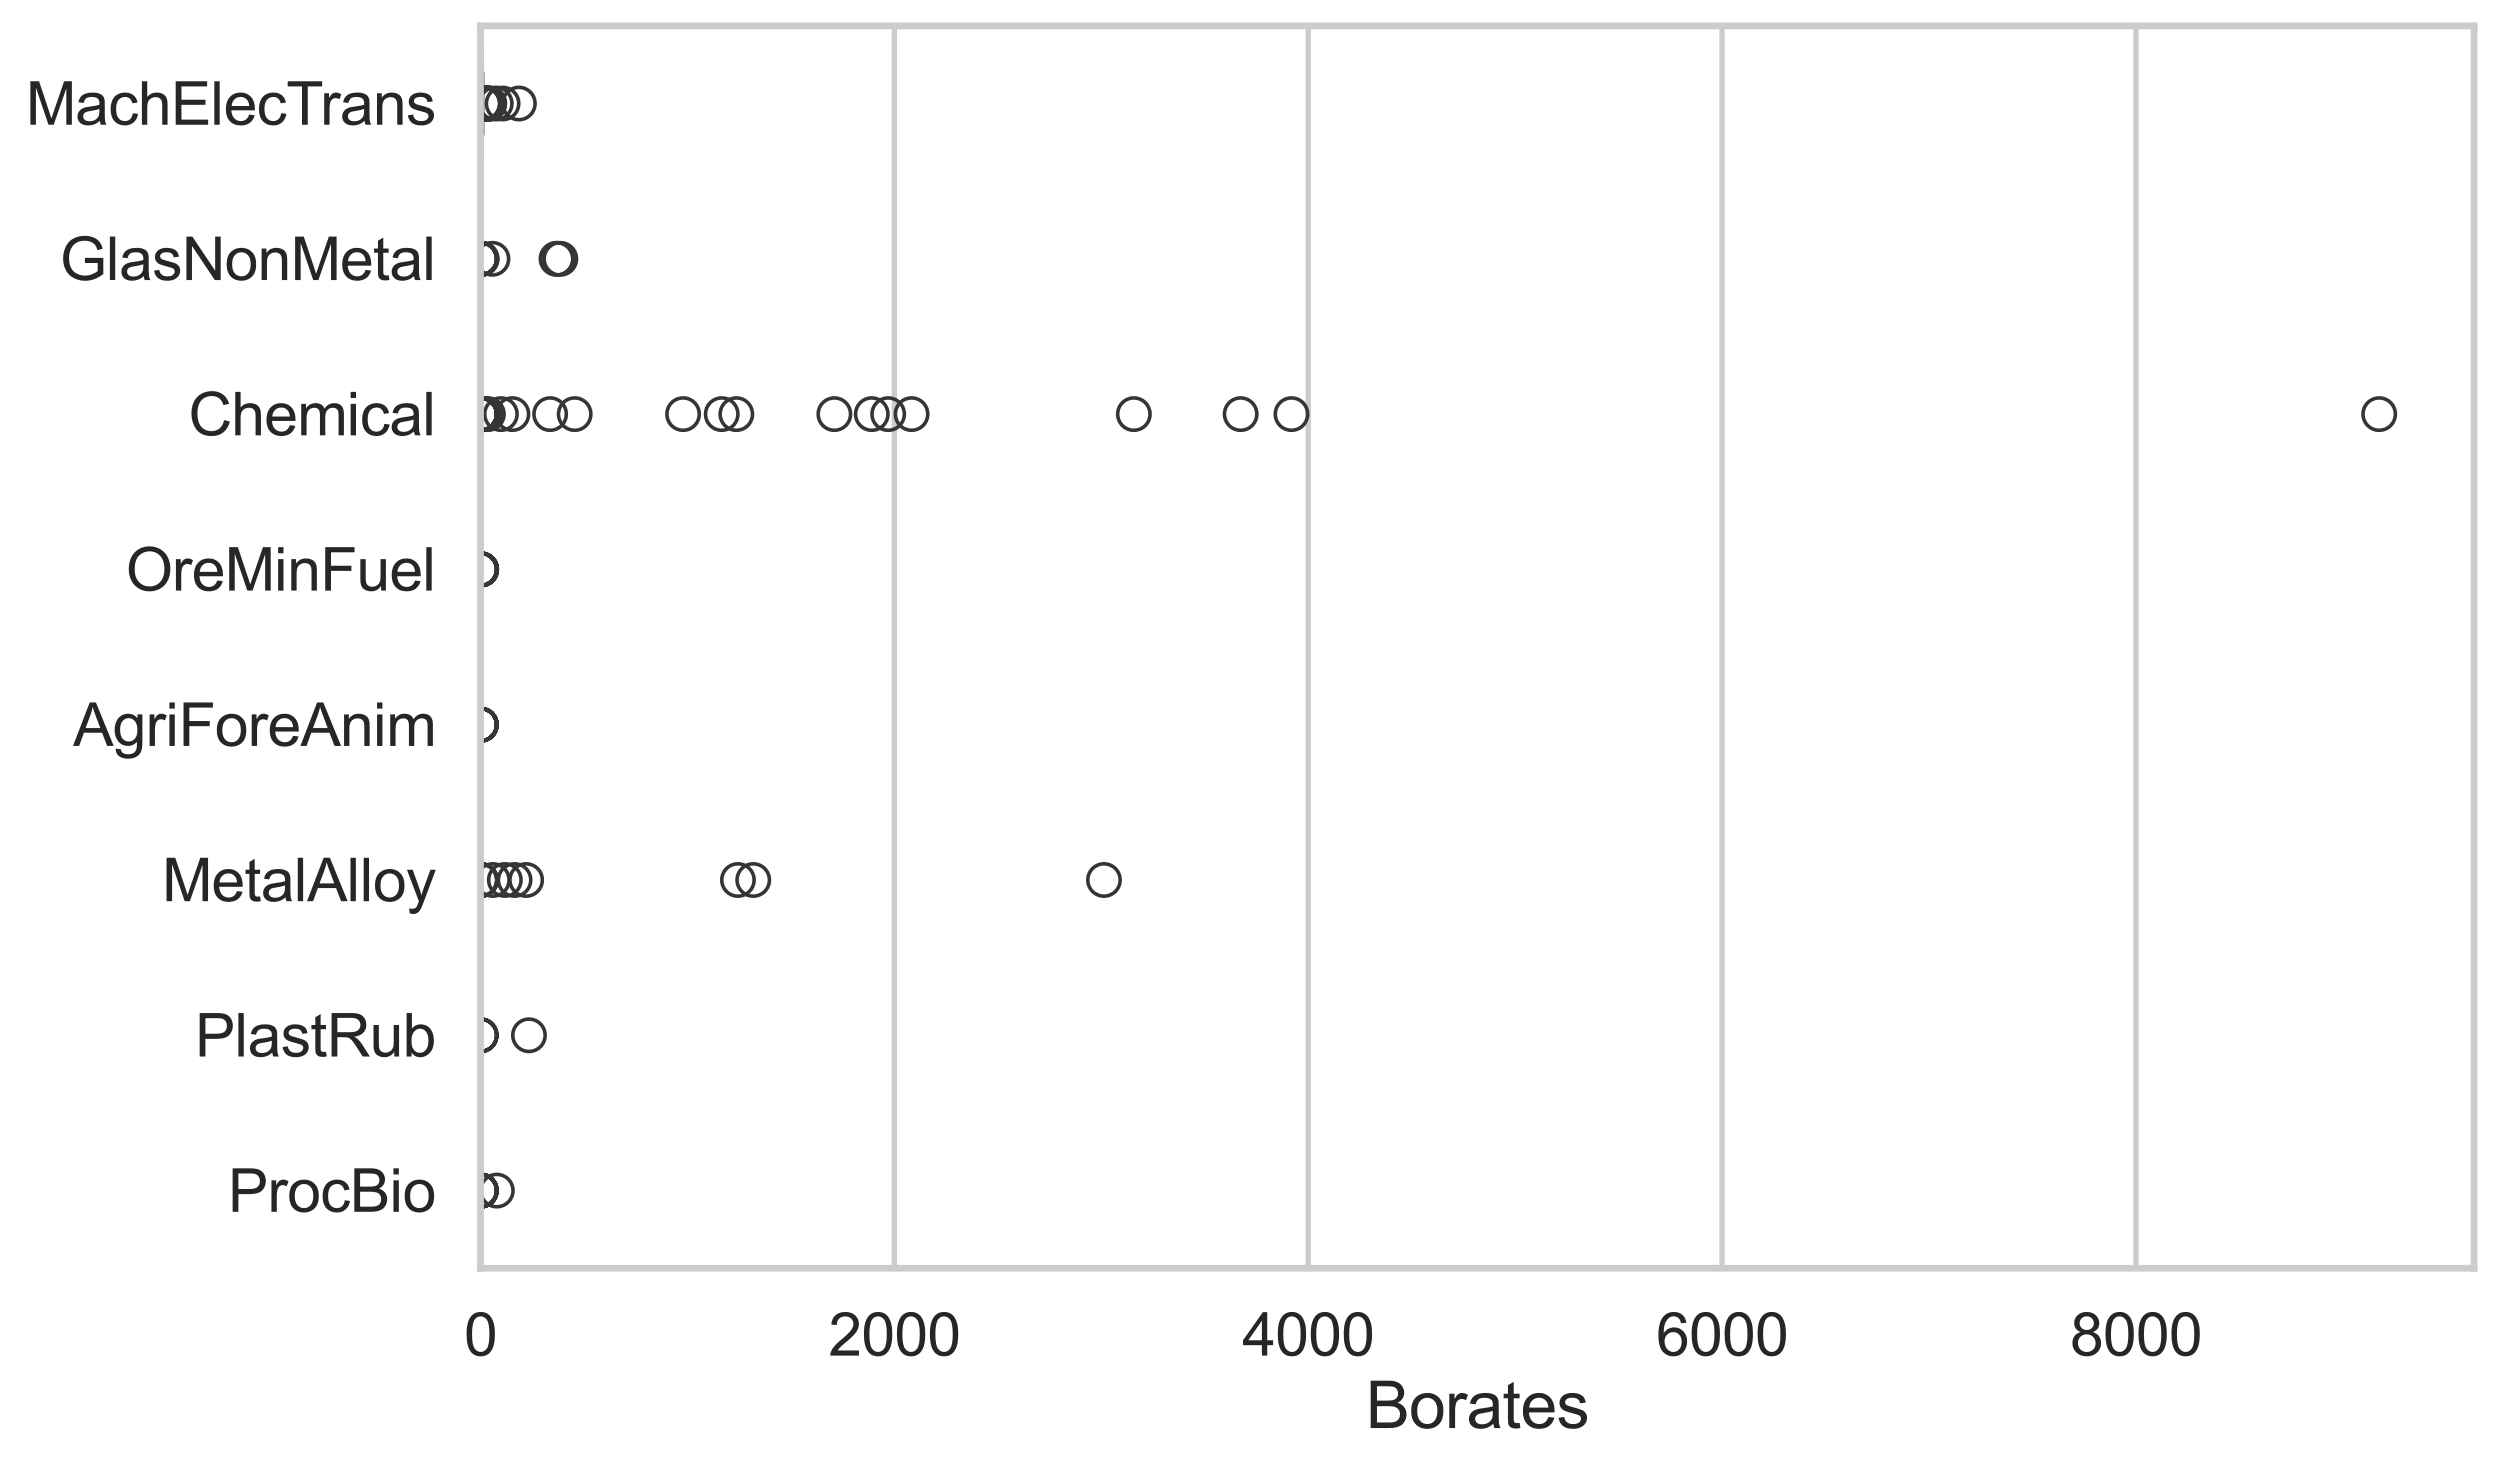 <?xml version="1.0" encoding="utf-8" standalone="no"?>
<!DOCTYPE svg PUBLIC "-//W3C//DTD SVG 1.1//EN"
  "http://www.w3.org/Graphics/SVG/1.1/DTD/svg11.dtd">
<svg xmlns:xlink="http://www.w3.org/1999/xlink" width="695.577pt" height="408.111pt" viewBox="0 0 695.577 408.111" xmlns="http://www.w3.org/2000/svg" version="1.1">
 <defs>
  <style type="text/css">*{stroke-linejoin: round; stroke-linecap: butt}</style>
 </defs>
 <g id="figure_1">
  <g id="patch_1">
   <path d="M 0 408.111 
L 695.577 408.111 
L 695.577 0 
L 0 0 
z
" style="fill: #ffffff"/>
  </g>
  <g id="axes_1">
   <g id="patch_2">
    <path d="M 133.697 352.86 
L 688.377 352.86 
L 688.377 7.2 
L 133.697 7.2 
z
" style="fill: #ffffff"/>
   </g>
   <g id="matplotlib.axis_1">
    <g id="xtick_1">
     <g id="line2d_1">
      <path d="M 133.697 352.86 
L 133.697 7.2 
" clip-path="url(#p5409e46bc9)" style="fill: none; stroke: #cccccc; stroke-width: 1.5; stroke-linecap: round"/>
     </g>
     <g id="text_1">
      <!-- 0 -->
      <g style="fill: #262626" transform="translate(129.109 377.17) scale(0.165 -0.165)">
       <defs>
        <path id="ArialMT-30" d="M 266 2259 
Q 266 3072 433 3567 
Q 600 4063 929 4331 
Q 1259 4600 1759 4600 
Q 2128 4600 2406 4451 
Q 2684 4303 2865 4023 
Q 3047 3744 3150 3342 
Q 3253 2941 3253 2259 
Q 3253 1453 3087 958 
Q 2922 463 2592 192 
Q 2263 -78 1759 -78 
Q 1097 -78 719 397 
Q 266 969 266 2259 
z
M 844 2259 
Q 844 1131 1108 757 
Q 1372 384 1759 384 
Q 2147 384 2411 759 
Q 2675 1134 2675 2259 
Q 2675 3391 2411 3762 
Q 2147 4134 1753 4134 
Q 1366 4134 1134 3806 
Q 844 3388 844 2259 
z
" transform="scale(0.016)"/>
       </defs>
       <use xlink:href="#ArialMT-30"/>
      </g>
     </g>
    </g>
    <g id="xtick_2">
     <g id="line2d_2">
      <path d="M 248.843 352.86 
L 248.843 7.2 
" clip-path="url(#p5409e46bc9)" style="fill: none; stroke: #cccccc; stroke-width: 1.5; stroke-linecap: round"/>
     </g>
     <g id="text_2">
      <!-- 2000 -->
      <g style="fill: #262626" transform="translate(230.492 377.17) scale(0.165 -0.165)">
       <defs>
        <path id="ArialMT-32" d="M 3222 541 
L 3222 0 
L 194 0 
Q 188 203 259 391 
Q 375 700 629 1000 
Q 884 1300 1366 1694 
Q 2113 2306 2375 2664 
Q 2638 3022 2638 3341 
Q 2638 3675 2398 3904 
Q 2159 4134 1775 4134 
Q 1369 4134 1125 3890 
Q 881 3647 878 3216 
L 300 3275 
Q 359 3922 746 4261 
Q 1134 4600 1788 4600 
Q 2447 4600 2831 4234 
Q 3216 3869 3216 3328 
Q 3216 3053 3103 2787 
Q 2991 2522 2730 2228 
Q 2469 1934 1863 1422 
Q 1356 997 1212 845 
Q 1069 694 975 541 
L 3222 541 
z
" transform="scale(0.016)"/>
       </defs>
       <use xlink:href="#ArialMT-32"/>
       <use xlink:href="#ArialMT-30" transform="translate(55.615 0)"/>
       <use xlink:href="#ArialMT-30" transform="translate(111.23 0)"/>
       <use xlink:href="#ArialMT-30" transform="translate(166.846 0)"/>
      </g>
     </g>
    </g>
    <g id="xtick_3">
     <g id="line2d_3">
      <path d="M 363.988 352.86 
L 363.988 7.2 
" clip-path="url(#p5409e46bc9)" style="fill: none; stroke: #cccccc; stroke-width: 1.5; stroke-linecap: round"/>
     </g>
     <g id="text_3">
      <!-- 4000 -->
      <g style="fill: #262626" transform="translate(345.637 377.17) scale(0.165 -0.165)">
       <defs>
        <path id="ArialMT-34" d="M 2069 0 
L 2069 1097 
L 81 1097 
L 81 1613 
L 2172 4581 
L 2631 4581 
L 2631 1613 
L 3250 1613 
L 3250 1097 
L 2631 1097 
L 2631 0 
L 2069 0 
z
M 2069 1613 
L 2069 3678 
L 634 1613 
L 2069 1613 
z
" transform="scale(0.016)"/>
       </defs>
       <use xlink:href="#ArialMT-34"/>
       <use xlink:href="#ArialMT-30" transform="translate(55.615 0)"/>
       <use xlink:href="#ArialMT-30" transform="translate(111.23 0)"/>
       <use xlink:href="#ArialMT-30" transform="translate(166.846 0)"/>
      </g>
     </g>
    </g>
    <g id="xtick_4">
     <g id="line2d_4">
      <path d="M 479.134 352.86 
L 479.134 7.2 
" clip-path="url(#p5409e46bc9)" style="fill: none; stroke: #cccccc; stroke-width: 1.5; stroke-linecap: round"/>
     </g>
     <g id="text_4">
      <!-- 6000 -->
      <g style="fill: #262626" transform="translate(460.783 377.17) scale(0.165 -0.165)">
       <defs>
        <path id="ArialMT-36" d="M 3184 3459 
L 2625 3416 
Q 2550 3747 2413 3897 
Q 2184 4138 1850 4138 
Q 1581 4138 1378 3988 
Q 1113 3794 959 3422 
Q 806 3050 800 2363 
Q 1003 2672 1297 2822 
Q 1591 2972 1913 2972 
Q 2475 2972 2870 2558 
Q 3266 2144 3266 1488 
Q 3266 1056 3080 686 
Q 2894 316 2569 119 
Q 2244 -78 1831 -78 
Q 1128 -78 684 439 
Q 241 956 241 2144 
Q 241 3472 731 4075 
Q 1159 4600 1884 4600 
Q 2425 4600 2770 4297 
Q 3116 3994 3184 3459 
z
M 888 1484 
Q 888 1194 1011 928 
Q 1134 663 1356 523 
Q 1578 384 1822 384 
Q 2178 384 2434 671 
Q 2691 959 2691 1453 
Q 2691 1928 2437 2201 
Q 2184 2475 1800 2475 
Q 1419 2475 1153 2201 
Q 888 1928 888 1484 
z
" transform="scale(0.016)"/>
       </defs>
       <use xlink:href="#ArialMT-36"/>
       <use xlink:href="#ArialMT-30" transform="translate(55.615 0)"/>
       <use xlink:href="#ArialMT-30" transform="translate(111.23 0)"/>
       <use xlink:href="#ArialMT-30" transform="translate(166.846 0)"/>
      </g>
     </g>
    </g>
    <g id="xtick_5">
     <g id="line2d_5">
      <path d="M 594.28 352.86 
L 594.28 7.2 
" clip-path="url(#p5409e46bc9)" style="fill: none; stroke: #cccccc; stroke-width: 1.5; stroke-linecap: round"/>
     </g>
     <g id="text_5">
      <!-- 8000 -->
      <g style="fill: #262626" transform="translate(575.929 377.17) scale(0.165 -0.165)">
       <defs>
        <path id="ArialMT-38" d="M 1131 2484 
Q 781 2613 612 2850 
Q 444 3088 444 3419 
Q 444 3919 803 4259 
Q 1163 4600 1759 4600 
Q 2359 4600 2725 4251 
Q 3091 3903 3091 3403 
Q 3091 3084 2923 2848 
Q 2756 2613 2416 2484 
Q 2838 2347 3058 2040 
Q 3278 1734 3278 1309 
Q 3278 722 2862 322 
Q 2447 -78 1769 -78 
Q 1091 -78 675 323 
Q 259 725 259 1325 
Q 259 1772 486 2073 
Q 713 2375 1131 2484 
z
M 1019 3438 
Q 1019 3113 1228 2906 
Q 1438 2700 1772 2700 
Q 2097 2700 2305 2904 
Q 2513 3109 2513 3406 
Q 2513 3716 2298 3927 
Q 2084 4138 1766 4138 
Q 1444 4138 1231 3931 
Q 1019 3725 1019 3438 
z
M 838 1322 
Q 838 1081 952 856 
Q 1066 631 1291 507 
Q 1516 384 1775 384 
Q 2178 384 2440 643 
Q 2703 903 2703 1303 
Q 2703 1709 2433 1975 
Q 2163 2241 1756 2241 
Q 1359 2241 1098 1978 
Q 838 1716 838 1322 
z
" transform="scale(0.016)"/>
       </defs>
       <use xlink:href="#ArialMT-38"/>
       <use xlink:href="#ArialMT-30" transform="translate(55.615 0)"/>
       <use xlink:href="#ArialMT-30" transform="translate(111.23 0)"/>
       <use xlink:href="#ArialMT-30" transform="translate(166.846 0)"/>
      </g>
     </g>
    </g>
    <g id="text_6">
     <!-- Borates -->
     <g style="fill: #262626" transform="translate(380.022 397.334) scale(0.18 -0.18)">
      <defs>
       <path id="ArialMT-42" d="M 469 0 
L 469 4581 
L 2188 4581 
Q 2713 4581 3030 4442 
Q 3347 4303 3526 4014 
Q 3706 3725 3706 3409 
Q 3706 3116 3547 2856 
Q 3388 2597 3066 2438 
Q 3481 2316 3704 2022 
Q 3928 1728 3928 1328 
Q 3928 1006 3792 729 
Q 3656 453 3456 303 
Q 3256 153 2954 76 
Q 2653 0 2216 0 
L 469 0 
z
M 1075 2656 
L 2066 2656 
Q 2469 2656 2644 2709 
Q 2875 2778 2992 2937 
Q 3109 3097 3109 3338 
Q 3109 3566 3000 3739 
Q 2891 3913 2687 3977 
Q 2484 4041 1991 4041 
L 1075 4041 
L 1075 2656 
z
M 1075 541 
L 2216 541 
Q 2509 541 2628 563 
Q 2838 600 2978 687 
Q 3119 775 3209 942 
Q 3300 1109 3300 1328 
Q 3300 1584 3169 1773 
Q 3038 1963 2805 2039 
Q 2572 2116 2134 2116 
L 1075 2116 
L 1075 541 
z
" transform="scale(0.016)"/>
       <path id="ArialMT-6f" d="M 213 1659 
Q 213 2581 725 3025 
Q 1153 3394 1769 3394 
Q 2453 3394 2887 2945 
Q 3322 2497 3322 1706 
Q 3322 1066 3130 698 
Q 2938 331 2570 128 
Q 2203 -75 1769 -75 
Q 1072 -75 642 372 
Q 213 819 213 1659 
z
M 791 1659 
Q 791 1022 1069 705 
Q 1347 388 1769 388 
Q 2188 388 2466 706 
Q 2744 1025 2744 1678 
Q 2744 2294 2464 2611 
Q 2184 2928 1769 2928 
Q 1347 2928 1069 2612 
Q 791 2297 791 1659 
z
" transform="scale(0.016)"/>
       <path id="ArialMT-72" d="M 416 0 
L 416 3319 
L 922 3319 
L 922 2816 
Q 1116 3169 1280 3281 
Q 1444 3394 1641 3394 
Q 1925 3394 2219 3213 
L 2025 2691 
Q 1819 2813 1613 2813 
Q 1428 2813 1281 2702 
Q 1134 2591 1072 2394 
Q 978 2094 978 1738 
L 978 0 
L 416 0 
z
" transform="scale(0.016)"/>
       <path id="ArialMT-61" d="M 2588 409 
Q 2275 144 1986 34 
Q 1697 -75 1366 -75 
Q 819 -75 525 192 
Q 231 459 231 875 
Q 231 1119 342 1320 
Q 453 1522 633 1644 
Q 813 1766 1038 1828 
Q 1203 1872 1538 1913 
Q 2219 1994 2541 2106 
Q 2544 2222 2544 2253 
Q 2544 2597 2384 2738 
Q 2169 2928 1744 2928 
Q 1347 2928 1158 2789 
Q 969 2650 878 2297 
L 328 2372 
Q 403 2725 575 2942 
Q 747 3159 1072 3276 
Q 1397 3394 1825 3394 
Q 2250 3394 2515 3294 
Q 2781 3194 2906 3042 
Q 3031 2891 3081 2659 
Q 3109 2516 3109 2141 
L 3109 1391 
Q 3109 606 3145 398 
Q 3181 191 3288 0 
L 2700 0 
Q 2613 175 2588 409 
z
M 2541 1666 
Q 2234 1541 1622 1453 
Q 1275 1403 1131 1340 
Q 988 1278 909 1158 
Q 831 1038 831 891 
Q 831 666 1001 516 
Q 1172 366 1500 366 
Q 1825 366 2078 508 
Q 2331 650 2450 897 
Q 2541 1088 2541 1459 
L 2541 1666 
z
" transform="scale(0.016)"/>
       <path id="ArialMT-74" d="M 1650 503 
L 1731 6 
Q 1494 -44 1306 -44 
Q 1000 -44 831 53 
Q 663 150 594 308 
Q 525 466 525 972 
L 525 2881 
L 113 2881 
L 113 3319 
L 525 3319 
L 525 4141 
L 1084 4478 
L 1084 3319 
L 1650 3319 
L 1650 2881 
L 1084 2881 
L 1084 941 
Q 1084 700 1114 631 
Q 1144 563 1211 522 
Q 1278 481 1403 481 
Q 1497 481 1650 503 
z
" transform="scale(0.016)"/>
       <path id="ArialMT-65" d="M 2694 1069 
L 3275 997 
Q 3138 488 2766 206 
Q 2394 -75 1816 -75 
Q 1088 -75 661 373 
Q 234 822 234 1631 
Q 234 2469 665 2931 
Q 1097 3394 1784 3394 
Q 2450 3394 2872 2941 
Q 3294 2488 3294 1666 
Q 3294 1616 3291 1516 
L 816 1516 
Q 847 969 1125 678 
Q 1403 388 1819 388 
Q 2128 388 2347 550 
Q 2566 713 2694 1069 
z
M 847 1978 
L 2700 1978 
Q 2663 2397 2488 2606 
Q 2219 2931 1791 2931 
Q 1403 2931 1139 2672 
Q 875 2413 847 1978 
z
" transform="scale(0.016)"/>
       <path id="ArialMT-73" d="M 197 991 
L 753 1078 
Q 800 744 1014 566 
Q 1228 388 1613 388 
Q 2000 388 2187 545 
Q 2375 703 2375 916 
Q 2375 1106 2209 1216 
Q 2094 1291 1634 1406 
Q 1016 1563 777 1677 
Q 538 1791 414 1992 
Q 291 2194 291 2438 
Q 291 2659 392 2848 
Q 494 3038 669 3163 
Q 800 3259 1026 3326 
Q 1253 3394 1513 3394 
Q 1903 3394 2198 3281 
Q 2494 3169 2634 2976 
Q 2775 2784 2828 2463 
L 2278 2388 
Q 2241 2644 2061 2787 
Q 1881 2931 1553 2931 
Q 1166 2931 1000 2803 
Q 834 2675 834 2503 
Q 834 2394 903 2306 
Q 972 2216 1119 2156 
Q 1203 2125 1616 2013 
Q 2213 1853 2448 1751 
Q 2684 1650 2818 1456 
Q 2953 1263 2953 975 
Q 2953 694 2789 445 
Q 2625 197 2315 61 
Q 2006 -75 1616 -75 
Q 969 -75 630 194 
Q 291 463 197 991 
z
" transform="scale(0.016)"/>
      </defs>
      <use xlink:href="#ArialMT-42"/>
      <use xlink:href="#ArialMT-6f" transform="translate(66.699 0)"/>
      <use xlink:href="#ArialMT-72" transform="translate(122.314 0)"/>
      <use xlink:href="#ArialMT-61" transform="translate(155.615 0)"/>
      <use xlink:href="#ArialMT-74" transform="translate(211.23 0)"/>
      <use xlink:href="#ArialMT-65" transform="translate(239.014 0)"/>
      <use xlink:href="#ArialMT-73" transform="translate(294.629 0)"/>
     </g>
    </g>
   </g>
   <g id="matplotlib.axis_2">
    <g id="ytick_1">
     <g id="text_7">
      <!-- MachElecTrans -->
      <g style="fill: #262626" transform="translate(7.2 34.709) scale(0.165 -0.165)">
       <defs>
        <path id="ArialMT-4d" d="M 475 0 
L 475 4581 
L 1388 4581 
L 2472 1338 
Q 2622 884 2691 659 
Q 2769 909 2934 1394 
L 4031 4581 
L 4847 4581 
L 4847 0 
L 4263 0 
L 4263 3834 
L 2931 0 
L 2384 0 
L 1059 3900 
L 1059 0 
L 475 0 
z
" transform="scale(0.016)"/>
        <path id="ArialMT-63" d="M 2588 1216 
L 3141 1144 
Q 3050 572 2676 248 
Q 2303 -75 1759 -75 
Q 1078 -75 664 370 
Q 250 816 250 1647 
Q 250 2184 428 2587 
Q 606 2991 970 3192 
Q 1334 3394 1763 3394 
Q 2303 3394 2647 3120 
Q 2991 2847 3088 2344 
L 2541 2259 
Q 2463 2594 2264 2762 
Q 2066 2931 1784 2931 
Q 1359 2931 1093 2626 
Q 828 2322 828 1663 
Q 828 994 1084 691 
Q 1341 388 1753 388 
Q 2084 388 2306 591 
Q 2528 794 2588 1216 
z
" transform="scale(0.016)"/>
        <path id="ArialMT-68" d="M 422 0 
L 422 4581 
L 984 4581 
L 984 2938 
Q 1378 3394 1978 3394 
Q 2347 3394 2619 3248 
Q 2891 3103 3008 2847 
Q 3125 2591 3125 2103 
L 3125 0 
L 2563 0 
L 2563 2103 
Q 2563 2525 2380 2717 
Q 2197 2909 1863 2909 
Q 1613 2909 1392 2779 
Q 1172 2650 1078 2428 
Q 984 2206 984 1816 
L 984 0 
L 422 0 
z
" transform="scale(0.016)"/>
        <path id="ArialMT-45" d="M 506 0 
L 506 4581 
L 3819 4581 
L 3819 4041 
L 1113 4041 
L 1113 2638 
L 3647 2638 
L 3647 2100 
L 1113 2100 
L 1113 541 
L 3925 541 
L 3925 0 
L 506 0 
z
" transform="scale(0.016)"/>
        <path id="ArialMT-6c" d="M 409 0 
L 409 4581 
L 972 4581 
L 972 0 
L 409 0 
z
" transform="scale(0.016)"/>
        <path id="ArialMT-54" d="M 1659 0 
L 1659 4041 
L 150 4041 
L 150 4581 
L 3781 4581 
L 3781 4041 
L 2266 4041 
L 2266 0 
L 1659 0 
z
" transform="scale(0.016)"/>
        <path id="ArialMT-6e" d="M 422 0 
L 422 3319 
L 928 3319 
L 928 2847 
Q 1294 3394 1984 3394 
Q 2284 3394 2536 3286 
Q 2788 3178 2913 3003 
Q 3038 2828 3088 2588 
Q 3119 2431 3119 2041 
L 3119 0 
L 2556 0 
L 2556 2019 
Q 2556 2363 2490 2533 
Q 2425 2703 2258 2804 
Q 2091 2906 1866 2906 
Q 1506 2906 1245 2678 
Q 984 2450 984 1813 
L 984 0 
L 422 0 
z
" transform="scale(0.016)"/>
       </defs>
       <use xlink:href="#ArialMT-4d"/>
       <use xlink:href="#ArialMT-61" transform="translate(83.301 0)"/>
       <use xlink:href="#ArialMT-63" transform="translate(138.916 0)"/>
       <use xlink:href="#ArialMT-68" transform="translate(188.916 0)"/>
       <use xlink:href="#ArialMT-45" transform="translate(244.531 0)"/>
       <use xlink:href="#ArialMT-6c" transform="translate(311.23 0)"/>
       <use xlink:href="#ArialMT-65" transform="translate(333.447 0)"/>
       <use xlink:href="#ArialMT-63" transform="translate(389.062 0)"/>
       <use xlink:href="#ArialMT-54" transform="translate(439.062 0)"/>
       <use xlink:href="#ArialMT-72" transform="translate(496.396 0)"/>
       <use xlink:href="#ArialMT-61" transform="translate(529.697 0)"/>
       <use xlink:href="#ArialMT-6e" transform="translate(585.312 0)"/>
       <use xlink:href="#ArialMT-73" transform="translate(640.928 0)"/>
      </g>
     </g>
    </g>
    <g id="ytick_2">
     <g id="text_8">
      <!-- GlasNonMetal -->
      <g style="fill: #262626" transform="translate(16.659 77.916) scale(0.165 -0.165)">
       <defs>
        <path id="ArialMT-47" d="M 2638 1797 
L 2638 2334 
L 4578 2338 
L 4578 638 
Q 4131 281 3656 101 
Q 3181 -78 2681 -78 
Q 2006 -78 1454 211 
Q 903 500 622 1047 
Q 341 1594 341 2269 
Q 341 2938 620 3517 
Q 900 4097 1425 4378 
Q 1950 4659 2634 4659 
Q 3131 4659 3532 4498 
Q 3934 4338 4162 4050 
Q 4391 3763 4509 3300 
L 3963 3150 
Q 3859 3500 3706 3700 
Q 3553 3900 3268 4020 
Q 2984 4141 2638 4141 
Q 2222 4141 1919 4014 
Q 1616 3888 1430 3681 
Q 1244 3475 1141 3228 
Q 966 2803 966 2306 
Q 966 1694 1177 1281 
Q 1388 869 1791 669 
Q 2194 469 2647 469 
Q 3041 469 3416 620 
Q 3791 772 3984 944 
L 3984 1797 
L 2638 1797 
z
" transform="scale(0.016)"/>
        <path id="ArialMT-4e" d="M 488 0 
L 488 4581 
L 1109 4581 
L 3516 984 
L 3516 4581 
L 4097 4581 
L 4097 0 
L 3475 0 
L 1069 3600 
L 1069 0 
L 488 0 
z
" transform="scale(0.016)"/>
       </defs>
       <use xlink:href="#ArialMT-47"/>
       <use xlink:href="#ArialMT-6c" transform="translate(77.783 0)"/>
       <use xlink:href="#ArialMT-61" transform="translate(100 0)"/>
       <use xlink:href="#ArialMT-73" transform="translate(155.615 0)"/>
       <use xlink:href="#ArialMT-4e" transform="translate(205.615 0)"/>
       <use xlink:href="#ArialMT-6f" transform="translate(277.832 0)"/>
       <use xlink:href="#ArialMT-6e" transform="translate(333.447 0)"/>
       <use xlink:href="#ArialMT-4d" transform="translate(389.062 0)"/>
       <use xlink:href="#ArialMT-65" transform="translate(472.363 0)"/>
       <use xlink:href="#ArialMT-74" transform="translate(527.979 0)"/>
       <use xlink:href="#ArialMT-61" transform="translate(555.762 0)"/>
       <use xlink:href="#ArialMT-6c" transform="translate(611.377 0)"/>
      </g>
     </g>
    </g>
    <g id="ytick_3">
     <g id="text_9">
      <!-- Chemical -->
      <g style="fill: #262626" transform="translate(52.428 121.124) scale(0.165 -0.165)">
       <defs>
        <path id="ArialMT-43" d="M 3763 1606 
L 4369 1453 
Q 4178 706 3683 314 
Q 3188 -78 2472 -78 
Q 1731 -78 1267 223 
Q 803 525 561 1097 
Q 319 1669 319 2325 
Q 319 3041 592 3573 
Q 866 4106 1370 4382 
Q 1875 4659 2481 4659 
Q 3169 4659 3637 4309 
Q 4106 3959 4291 3325 
L 3694 3184 
Q 3534 3684 3231 3912 
Q 2928 4141 2469 4141 
Q 1941 4141 1586 3887 
Q 1231 3634 1087 3207 
Q 944 2781 944 2328 
Q 944 1744 1114 1308 
Q 1284 872 1643 656 
Q 2003 441 2422 441 
Q 2931 441 3284 734 
Q 3638 1028 3763 1606 
z
" transform="scale(0.016)"/>
        <path id="ArialMT-6d" d="M 422 0 
L 422 3319 
L 925 3319 
L 925 2853 
Q 1081 3097 1340 3245 
Q 1600 3394 1931 3394 
Q 2300 3394 2536 3241 
Q 2772 3088 2869 2813 
Q 3263 3394 3894 3394 
Q 4388 3394 4653 3120 
Q 4919 2847 4919 2278 
L 4919 0 
L 4359 0 
L 4359 2091 
Q 4359 2428 4304 2576 
Q 4250 2725 4106 2815 
Q 3963 2906 3769 2906 
Q 3419 2906 3187 2673 
Q 2956 2441 2956 1928 
L 2956 0 
L 2394 0 
L 2394 2156 
Q 2394 2531 2256 2718 
Q 2119 2906 1806 2906 
Q 1569 2906 1367 2781 
Q 1166 2656 1075 2415 
Q 984 2175 984 1722 
L 984 0 
L 422 0 
z
" transform="scale(0.016)"/>
        <path id="ArialMT-69" d="M 425 3934 
L 425 4581 
L 988 4581 
L 988 3934 
L 425 3934 
z
M 425 0 
L 425 3319 
L 988 3319 
L 988 0 
L 425 0 
z
" transform="scale(0.016)"/>
       </defs>
       <use xlink:href="#ArialMT-43"/>
       <use xlink:href="#ArialMT-68" transform="translate(72.217 0)"/>
       <use xlink:href="#ArialMT-65" transform="translate(127.832 0)"/>
       <use xlink:href="#ArialMT-6d" transform="translate(183.447 0)"/>
       <use xlink:href="#ArialMT-69" transform="translate(266.748 0)"/>
       <use xlink:href="#ArialMT-63" transform="translate(288.965 0)"/>
       <use xlink:href="#ArialMT-61" transform="translate(338.965 0)"/>
       <use xlink:href="#ArialMT-6c" transform="translate(394.58 0)"/>
      </g>
     </g>
    </g>
    <g id="ytick_4">
     <g id="text_10">
      <!-- OreMinFuel -->
      <g style="fill: #262626" transform="translate(35.013 164.331) scale(0.165 -0.165)">
       <defs>
        <path id="ArialMT-4f" d="M 309 2231 
Q 309 3372 921 4017 
Q 1534 4663 2503 4663 
Q 3138 4663 3647 4359 
Q 4156 4056 4423 3514 
Q 4691 2972 4691 2284 
Q 4691 1588 4409 1038 
Q 4128 488 3612 205 
Q 3097 -78 2500 -78 
Q 1853 -78 1343 234 
Q 834 547 571 1087 
Q 309 1628 309 2231 
z
M 934 2222 
Q 934 1394 1379 917 
Q 1825 441 2497 441 
Q 3181 441 3623 922 
Q 4066 1403 4066 2288 
Q 4066 2847 3877 3264 
Q 3688 3681 3323 3911 
Q 2959 4141 2506 4141 
Q 1863 4141 1398 3698 
Q 934 3256 934 2222 
z
" transform="scale(0.016)"/>
        <path id="ArialMT-46" d="M 525 0 
L 525 4581 
L 3616 4581 
L 3616 4041 
L 1131 4041 
L 1131 2622 
L 3281 2622 
L 3281 2081 
L 1131 2081 
L 1131 0 
L 525 0 
z
" transform="scale(0.016)"/>
        <path id="ArialMT-75" d="M 2597 0 
L 2597 488 
Q 2209 -75 1544 -75 
Q 1250 -75 995 37 
Q 741 150 617 320 
Q 494 491 444 738 
Q 409 903 409 1263 
L 409 3319 
L 972 3319 
L 972 1478 
Q 972 1038 1006 884 
Q 1059 663 1231 536 
Q 1403 409 1656 409 
Q 1909 409 2131 539 
Q 2353 669 2445 892 
Q 2538 1116 2538 1541 
L 2538 3319 
L 3100 3319 
L 3100 0 
L 2597 0 
z
" transform="scale(0.016)"/>
       </defs>
       <use xlink:href="#ArialMT-4f"/>
       <use xlink:href="#ArialMT-72" transform="translate(77.783 0)"/>
       <use xlink:href="#ArialMT-65" transform="translate(111.084 0)"/>
       <use xlink:href="#ArialMT-4d" transform="translate(166.699 0)"/>
       <use xlink:href="#ArialMT-69" transform="translate(250 0)"/>
       <use xlink:href="#ArialMT-6e" transform="translate(272.217 0)"/>
       <use xlink:href="#ArialMT-46" transform="translate(327.832 0)"/>
       <use xlink:href="#ArialMT-75" transform="translate(388.916 0)"/>
       <use xlink:href="#ArialMT-65" transform="translate(444.531 0)"/>
       <use xlink:href="#ArialMT-6c" transform="translate(500.146 0)"/>
      </g>
     </g>
    </g>
    <g id="ytick_5">
     <g id="text_11">
      <!-- AgriForeAnim -->
      <g style="fill: #262626" transform="translate(20.341 207.539) scale(0.165 -0.165)">
       <defs>
        <path id="ArialMT-41" d="M -9 0 
L 1750 4581 
L 2403 4581 
L 4278 0 
L 3588 0 
L 3053 1388 
L 1138 1388 
L 634 0 
L -9 0 
z
M 1313 1881 
L 2866 1881 
L 2388 3150 
Q 2169 3728 2063 4100 
Q 1975 3659 1816 3225 
L 1313 1881 
z
" transform="scale(0.016)"/>
        <path id="ArialMT-67" d="M 319 -275 
L 866 -356 
Q 900 -609 1056 -725 
Q 1266 -881 1628 -881 
Q 2019 -881 2231 -725 
Q 2444 -569 2519 -288 
Q 2563 -116 2559 434 
Q 2191 0 1641 0 
Q 956 0 581 494 
Q 206 988 206 1678 
Q 206 2153 378 2554 
Q 550 2956 876 3175 
Q 1203 3394 1644 3394 
Q 2231 3394 2613 2919 
L 2613 3319 
L 3131 3319 
L 3131 450 
Q 3131 -325 2973 -648 
Q 2816 -972 2473 -1159 
Q 2131 -1347 1631 -1347 
Q 1038 -1347 672 -1080 
Q 306 -813 319 -275 
z
M 784 1719 
Q 784 1066 1043 766 
Q 1303 466 1694 466 
Q 2081 466 2343 764 
Q 2606 1063 2606 1700 
Q 2606 2309 2336 2618 
Q 2066 2928 1684 2928 
Q 1309 2928 1046 2623 
Q 784 2319 784 1719 
z
" transform="scale(0.016)"/>
       </defs>
       <use xlink:href="#ArialMT-41"/>
       <use xlink:href="#ArialMT-67" transform="translate(66.699 0)"/>
       <use xlink:href="#ArialMT-72" transform="translate(122.314 0)"/>
       <use xlink:href="#ArialMT-69" transform="translate(155.615 0)"/>
       <use xlink:href="#ArialMT-46" transform="translate(177.832 0)"/>
       <use xlink:href="#ArialMT-6f" transform="translate(238.916 0)"/>
       <use xlink:href="#ArialMT-72" transform="translate(294.531 0)"/>
       <use xlink:href="#ArialMT-65" transform="translate(327.832 0)"/>
       <use xlink:href="#ArialMT-41" transform="translate(383.447 0)"/>
       <use xlink:href="#ArialMT-6e" transform="translate(450.146 0)"/>
       <use xlink:href="#ArialMT-69" transform="translate(505.762 0)"/>
       <use xlink:href="#ArialMT-6d" transform="translate(527.979 0)"/>
      </g>
     </g>
    </g>
    <g id="ytick_6">
     <g id="text_12">
      <!-- MetalAlloy -->
      <g style="fill: #262626" transform="translate(45.088 250.746) scale(0.165 -0.165)">
       <defs>
        <path id="ArialMT-79" d="M 397 -1278 
L 334 -750 
Q 519 -800 656 -800 
Q 844 -800 956 -737 
Q 1069 -675 1141 -563 
Q 1194 -478 1313 -144 
Q 1328 -97 1363 -6 
L 103 3319 
L 709 3319 
L 1400 1397 
Q 1534 1031 1641 628 
Q 1738 1016 1872 1384 
L 2581 3319 
L 3144 3319 
L 1881 -56 
Q 1678 -603 1566 -809 
Q 1416 -1088 1222 -1217 
Q 1028 -1347 759 -1347 
Q 597 -1347 397 -1278 
z
" transform="scale(0.016)"/>
       </defs>
       <use xlink:href="#ArialMT-4d"/>
       <use xlink:href="#ArialMT-65" transform="translate(83.301 0)"/>
       <use xlink:href="#ArialMT-74" transform="translate(138.916 0)"/>
       <use xlink:href="#ArialMT-61" transform="translate(166.699 0)"/>
       <use xlink:href="#ArialMT-6c" transform="translate(222.314 0)"/>
       <use xlink:href="#ArialMT-41" transform="translate(244.531 0)"/>
       <use xlink:href="#ArialMT-6c" transform="translate(311.23 0)"/>
       <use xlink:href="#ArialMT-6c" transform="translate(333.447 0)"/>
       <use xlink:href="#ArialMT-6f" transform="translate(355.664 0)"/>
       <use xlink:href="#ArialMT-79" transform="translate(411.279 0)"/>
      </g>
     </g>
    </g>
    <g id="ytick_7">
     <g id="text_13">
      <!-- PlastRub -->
      <g style="fill: #262626" transform="translate(54.248 293.954) scale(0.165 -0.165)">
       <defs>
        <path id="ArialMT-50" d="M 494 0 
L 494 4581 
L 2222 4581 
Q 2678 4581 2919 4538 
Q 3256 4481 3484 4323 
Q 3713 4166 3852 3881 
Q 3991 3597 3991 3256 
Q 3991 2672 3619 2267 
Q 3247 1863 2275 1863 
L 1100 1863 
L 1100 0 
L 494 0 
z
M 1100 2403 
L 2284 2403 
Q 2872 2403 3119 2622 
Q 3366 2841 3366 3238 
Q 3366 3525 3220 3729 
Q 3075 3934 2838 4000 
Q 2684 4041 2272 4041 
L 1100 4041 
L 1100 2403 
z
" transform="scale(0.016)"/>
        <path id="ArialMT-52" d="M 503 0 
L 503 4581 
L 2534 4581 
Q 3147 4581 3465 4457 
Q 3784 4334 3975 4021 
Q 4166 3709 4166 3331 
Q 4166 2844 3850 2509 
Q 3534 2175 2875 2084 
Q 3116 1969 3241 1856 
Q 3506 1613 3744 1247 
L 4541 0 
L 3778 0 
L 3172 953 
Q 2906 1366 2734 1584 
Q 2563 1803 2427 1890 
Q 2291 1978 2150 2013 
Q 2047 2034 1813 2034 
L 1109 2034 
L 1109 0 
L 503 0 
z
M 1109 2559 
L 2413 2559 
Q 2828 2559 3062 2645 
Q 3297 2731 3419 2920 
Q 3541 3109 3541 3331 
Q 3541 3656 3305 3865 
Q 3069 4075 2559 4075 
L 1109 4075 
L 1109 2559 
z
" transform="scale(0.016)"/>
        <path id="ArialMT-62" d="M 941 0 
L 419 0 
L 419 4581 
L 981 4581 
L 981 2947 
Q 1338 3394 1891 3394 
Q 2197 3394 2470 3270 
Q 2744 3147 2920 2923 
Q 3097 2700 3197 2384 
Q 3297 2069 3297 1709 
Q 3297 856 2875 390 
Q 2453 -75 1863 -75 
Q 1275 -75 941 416 
L 941 0 
z
M 934 1684 
Q 934 1088 1097 822 
Q 1363 388 1816 388 
Q 2184 388 2453 708 
Q 2722 1028 2722 1663 
Q 2722 2313 2464 2622 
Q 2206 2931 1841 2931 
Q 1472 2931 1203 2611 
Q 934 2291 934 1684 
z
" transform="scale(0.016)"/>
       </defs>
       <use xlink:href="#ArialMT-50"/>
       <use xlink:href="#ArialMT-6c" transform="translate(66.699 0)"/>
       <use xlink:href="#ArialMT-61" transform="translate(88.916 0)"/>
       <use xlink:href="#ArialMT-73" transform="translate(144.531 0)"/>
       <use xlink:href="#ArialMT-74" transform="translate(194.531 0)"/>
       <use xlink:href="#ArialMT-52" transform="translate(222.314 0)"/>
       <use xlink:href="#ArialMT-75" transform="translate(294.531 0)"/>
       <use xlink:href="#ArialMT-62" transform="translate(350.146 0)"/>
      </g>
     </g>
    </g>
    <g id="ytick_8">
     <g id="text_14">
      <!-- ProcBio -->
      <g style="fill: #262626" transform="translate(63.424 337.161) scale(0.165 -0.165)">
       <use xlink:href="#ArialMT-50"/>
       <use xlink:href="#ArialMT-72" transform="translate(66.699 0)"/>
       <use xlink:href="#ArialMT-6f" transform="translate(100 0)"/>
       <use xlink:href="#ArialMT-63" transform="translate(155.615 0)"/>
       <use xlink:href="#ArialMT-42" transform="translate(205.615 0)"/>
       <use xlink:href="#ArialMT-69" transform="translate(272.314 0)"/>
       <use xlink:href="#ArialMT-6f" transform="translate(294.531 0)"/>
      </g>
     </g>
    </g>
   </g>
   <g id="patch_3">
    <path d="M 133.7 11.521 
L 133.7 46.087 
L 133.955 46.087 
L 133.955 11.521 
L 133.7 11.521 
z
" clip-path="url(#p5409e46bc9)" style="fill: #ca74db; stroke: #353535; stroke-linejoin: miter"/>
   </g>
   <g id="line2d_6">
    <path d="M 133.7 28.804 
L 133.697 28.804 
" clip-path="url(#p5409e46bc9)" style="fill: none; stroke: #353535"/>
   </g>
   <g id="line2d_7">
    <path d="M 133.955 28.804 
L 134.27 28.804 
" clip-path="url(#p5409e46bc9)" style="fill: none; stroke: #353535"/>
   </g>
   <g id="line2d_8">
    <path d="M 133.697 20.162 
L 133.697 37.445 
" clip-path="url(#p5409e46bc9)" style="fill: none; stroke: #353535; stroke-linecap: round"/>
   </g>
   <g id="line2d_9">
    <path d="M 134.27 20.162 
L 134.27 37.445 
" clip-path="url(#p5409e46bc9)" style="fill: none; stroke: #353535; stroke-linecap: round"/>
   </g>
   <g id="line2d_10">
    <defs>
     <path id="m82a0d09f4d" d="M 0 4.5 
C 1.193 4.5 2.338 4.026 3.182 3.182 
C 4.026 2.338 4.5 1.193 4.5 0 
C 4.5 -1.193 4.026 -2.338 3.182 -3.182 
C 2.338 -4.026 1.193 -4.5 0 -4.5 
C -1.193 -4.5 -2.338 -4.026 -3.182 -3.182 
C -4.026 -2.338 -4.5 -1.193 -4.5 0 
C -4.5 1.193 -4.026 2.338 -3.182 3.182 
C -2.338 4.026 -1.193 4.5 0 4.5 
z
" style="stroke: #353535"/>
    </defs>
    <g clip-path="url(#p5409e46bc9)">
     <use xlink:href="#m82a0d09f4d" x="135.158" y="28.804" style="fill-opacity: 0; stroke: #353535"/>
     <use xlink:href="#m82a0d09f4d" x="135.396" y="28.804" style="fill-opacity: 0; stroke: #353535"/>
     <use xlink:href="#m82a0d09f4d" x="135.304" y="28.804" style="fill-opacity: 0; stroke: #353535"/>
     <use xlink:href="#m82a0d09f4d" x="134.518" y="28.804" style="fill-opacity: 0; stroke: #353535"/>
     <use xlink:href="#m82a0d09f4d" x="134.857" y="28.804" style="fill-opacity: 0; stroke: #353535"/>
     <use xlink:href="#m82a0d09f4d" x="135.749" y="28.804" style="fill-opacity: 0; stroke: #353535"/>
     <use xlink:href="#m82a0d09f4d" x="135.396" y="28.804" style="fill-opacity: 0; stroke: #353535"/>
     <use xlink:href="#m82a0d09f4d" x="134.567" y="28.804" style="fill-opacity: 0; stroke: #353535"/>
     <use xlink:href="#m82a0d09f4d" x="136.111" y="28.804" style="fill-opacity: 0; stroke: #353535"/>
     <use xlink:href="#m82a0d09f4d" x="134.518" y="28.804" style="fill-opacity: 0; stroke: #353535"/>
     <use xlink:href="#m82a0d09f4d" x="135.158" y="28.804" style="fill-opacity: 0; stroke: #353535"/>
     <use xlink:href="#m82a0d09f4d" x="134.701" y="28.804" style="fill-opacity: 0; stroke: #353535"/>
     <use xlink:href="#m82a0d09f4d" x="144.372" y="28.804" style="fill-opacity: 0; stroke: #353535"/>
     <use xlink:href="#m82a0d09f4d" x="135.458" y="28.804" style="fill-opacity: 0; stroke: #353535"/>
     <use xlink:href="#m82a0d09f4d" x="137.93" y="28.804" style="fill-opacity: 0; stroke: #353535"/>
     <use xlink:href="#m82a0d09f4d" x="139.835" y="28.804" style="fill-opacity: 0; stroke: #353535"/>
     <use xlink:href="#m82a0d09f4d" x="136.111" y="28.804" style="fill-opacity: 0; stroke: #353535"/>
     <use xlink:href="#m82a0d09f4d" x="135.749" y="28.804" style="fill-opacity: 0; stroke: #353535"/>
    </g>
   </g>
   <g id="patch_4">
    <path d="M 133.697 54.728 
L 133.697 89.294 
L 133.697 89.294 
L 133.697 54.728 
L 133.697 54.728 
z
" clip-path="url(#p5409e46bc9)" style="fill: #5ca236; stroke: #353535; stroke-linejoin: miter"/>
   </g>
   <g id="line2d_11">
    <path d="M 133.697 72.011 
L 133.697 72.011 
" clip-path="url(#p5409e46bc9)" style="fill: none; stroke: #353535"/>
   </g>
   <g id="line2d_12">
    <path d="M 133.697 72.011 
L 133.697 72.011 
" clip-path="url(#p5409e46bc9)" style="fill: none; stroke: #353535"/>
   </g>
   <g id="line2d_13">
    <path d="M 133.697 63.37 
L 133.697 80.653 
" clip-path="url(#p5409e46bc9)" style="fill: none; stroke: #353535; stroke-linecap: round"/>
   </g>
   <g id="line2d_14">
    <path d="M 133.697 63.37 
L 133.697 80.653 
" clip-path="url(#p5409e46bc9)" style="fill: none; stroke: #353535; stroke-linecap: round"/>
   </g>
   <g id="line2d_15">
    <g clip-path="url(#p5409e46bc9)">
     <use xlink:href="#m82a0d09f4d" x="133.7" y="72.011" style="fill-opacity: 0; stroke: #353535"/>
     <use xlink:href="#m82a0d09f4d" x="133.977" y="72.011" style="fill-opacity: 0; stroke: #353535"/>
     <use xlink:href="#m82a0d09f4d" x="155.02" y="72.011" style="fill-opacity: 0; stroke: #353535"/>
     <use xlink:href="#m82a0d09f4d" x="133.698" y="72.011" style="fill-opacity: 0; stroke: #353535"/>
     <use xlink:href="#m82a0d09f4d" x="133.698" y="72.011" style="fill-opacity: 0; stroke: #353535"/>
     <use xlink:href="#m82a0d09f4d" x="133.699" y="72.011" style="fill-opacity: 0; stroke: #353535"/>
     <use xlink:href="#m82a0d09f4d" x="133.697" y="72.011" style="fill-opacity: 0; stroke: #353535"/>
     <use xlink:href="#m82a0d09f4d" x="133.697" y="72.011" style="fill-opacity: 0; stroke: #353535"/>
     <use xlink:href="#m82a0d09f4d" x="133.698" y="72.011" style="fill-opacity: 0; stroke: #353535"/>
     <use xlink:href="#m82a0d09f4d" x="137.014" y="72.011" style="fill-opacity: 0; stroke: #353535"/>
     <use xlink:href="#m82a0d09f4d" x="133.698" y="72.011" style="fill-opacity: 0; stroke: #353535"/>
     <use xlink:href="#m82a0d09f4d" x="133.697" y="72.011" style="fill-opacity: 0; stroke: #353535"/>
     <use xlink:href="#m82a0d09f4d" x="154.846" y="72.011" style="fill-opacity: 0; stroke: #353535"/>
     <use xlink:href="#m82a0d09f4d" x="133.698" y="72.011" style="fill-opacity: 0; stroke: #353535"/>
     <use xlink:href="#m82a0d09f4d" x="133.697" y="72.011" style="fill-opacity: 0; stroke: #353535"/>
     <use xlink:href="#m82a0d09f4d" x="155.905" y="72.011" style="fill-opacity: 0; stroke: #353535"/>
     <use xlink:href="#m82a0d09f4d" x="133.697" y="72.011" style="fill-opacity: 0; stroke: #353535"/>
     <use xlink:href="#m82a0d09f4d" x="133.976" y="72.011" style="fill-opacity: 0; stroke: #353535"/>
     <use xlink:href="#m82a0d09f4d" x="133.702" y="72.011" style="fill-opacity: 0; stroke: #353535"/>
     <use xlink:href="#m82a0d09f4d" x="133.697" y="72.011" style="fill-opacity: 0; stroke: #353535"/>
     <use xlink:href="#m82a0d09f4d" x="133.697" y="72.011" style="fill-opacity: 0; stroke: #353535"/>
    </g>
   </g>
   <g id="patch_5">
    <path d="M 133.697 97.936 
L 133.697 132.502 
L 133.698 132.502 
L 133.698 97.936 
L 133.697 97.936 
z
" clip-path="url(#p5409e46bc9)" style="fill: #68afd7; stroke: #353535; stroke-linejoin: miter"/>
   </g>
   <g id="line2d_16">
    <path d="M 133.697 115.219 
L 133.697 115.219 
" clip-path="url(#p5409e46bc9)" style="fill: none; stroke: #353535"/>
   </g>
   <g id="line2d_17">
    <path d="M 133.698 115.219 
L 133.699 115.219 
" clip-path="url(#p5409e46bc9)" style="fill: none; stroke: #353535"/>
   </g>
   <g id="line2d_18">
    <path d="M 133.697 106.577 
L 133.697 123.86 
" clip-path="url(#p5409e46bc9)" style="fill: none; stroke: #353535; stroke-linecap: round"/>
   </g>
   <g id="line2d_19">
    <path d="M 133.699 106.577 
L 133.699 123.86 
" clip-path="url(#p5409e46bc9)" style="fill: none; stroke: #353535; stroke-linecap: round"/>
   </g>
   <g id="line2d_20">
    <g clip-path="url(#p5409e46bc9)">
     <use xlink:href="#m82a0d09f4d" x="133.722" y="115.219" style="fill-opacity: 0; stroke: #353535"/>
     <use xlink:href="#m82a0d09f4d" x="133.702" y="115.219" style="fill-opacity: 0; stroke: #353535"/>
     <use xlink:href="#m82a0d09f4d" x="159.895" y="115.219" style="fill-opacity: 0; stroke: #353535"/>
     <use xlink:href="#m82a0d09f4d" x="133.701" y="115.219" style="fill-opacity: 0; stroke: #353535"/>
     <use xlink:href="#m82a0d09f4d" x="134.228" y="115.219" style="fill-opacity: 0; stroke: #353535"/>
     <use xlink:href="#m82a0d09f4d" x="133.739" y="115.219" style="fill-opacity: 0; stroke: #353535"/>
     <use xlink:href="#m82a0d09f4d" x="133.702" y="115.219" style="fill-opacity: 0; stroke: #353535"/>
     <use xlink:href="#m82a0d09f4d" x="133.7" y="115.219" style="fill-opacity: 0; stroke: #353535"/>
     <use xlink:href="#m82a0d09f4d" x="133.704" y="115.219" style="fill-opacity: 0; stroke: #353535"/>
     <use xlink:href="#m82a0d09f4d" x="142.567" y="115.219" style="fill-opacity: 0; stroke: #353535"/>
     <use xlink:href="#m82a0d09f4d" x="133.702" y="115.219" style="fill-opacity: 0; stroke: #353535"/>
     <use xlink:href="#m82a0d09f4d" x="242.552" y="115.219" style="fill-opacity: 0; stroke: #353535"/>
     <use xlink:href="#m82a0d09f4d" x="133.705" y="115.219" style="fill-opacity: 0; stroke: #353535"/>
     <use xlink:href="#m82a0d09f4d" x="133.701" y="115.219" style="fill-opacity: 0; stroke: #353535"/>
     <use xlink:href="#m82a0d09f4d" x="133.701" y="115.219" style="fill-opacity: 0; stroke: #353535"/>
     <use xlink:href="#m82a0d09f4d" x="133.715" y="115.219" style="fill-opacity: 0; stroke: #353535"/>
     <use xlink:href="#m82a0d09f4d" x="133.704" y="115.219" style="fill-opacity: 0; stroke: #353535"/>
     <use xlink:href="#m82a0d09f4d" x="133.702" y="115.219" style="fill-opacity: 0; stroke: #353535"/>
     <use xlink:href="#m82a0d09f4d" x="133.709" y="115.219" style="fill-opacity: 0; stroke: #353535"/>
     <use xlink:href="#m82a0d09f4d" x="134.87" y="115.219" style="fill-opacity: 0; stroke: #353535"/>
     <use xlink:href="#m82a0d09f4d" x="133.948" y="115.219" style="fill-opacity: 0; stroke: #353535"/>
     <use xlink:href="#m82a0d09f4d" x="133.714" y="115.219" style="fill-opacity: 0; stroke: #353535"/>
     <use xlink:href="#m82a0d09f4d" x="133.948" y="115.219" style="fill-opacity: 0; stroke: #353535"/>
     <use xlink:href="#m82a0d09f4d" x="190.054" y="115.219" style="fill-opacity: 0; stroke: #353535"/>
     <use xlink:href="#m82a0d09f4d" x="133.7" y="115.219" style="fill-opacity: 0; stroke: #353535"/>
     <use xlink:href="#m82a0d09f4d" x="133.714" y="115.219" style="fill-opacity: 0; stroke: #353535"/>
     <use xlink:href="#m82a0d09f4d" x="139.368" y="115.219" style="fill-opacity: 0; stroke: #353535"/>
     <use xlink:href="#m82a0d09f4d" x="133.816" y="115.219" style="fill-opacity: 0; stroke: #353535"/>
     <use xlink:href="#m82a0d09f4d" x="204.871" y="115.219" style="fill-opacity: 0; stroke: #353535"/>
     <use xlink:href="#m82a0d09f4d" x="134.4" y="115.219" style="fill-opacity: 0; stroke: #353535"/>
     <use xlink:href="#m82a0d09f4d" x="133.705" y="115.219" style="fill-opacity: 0; stroke: #353535"/>
     <use xlink:href="#m82a0d09f4d" x="133.71" y="115.219" style="fill-opacity: 0; stroke: #353535"/>
     <use xlink:href="#m82a0d09f4d" x="133.715" y="115.219" style="fill-opacity: 0; stroke: #353535"/>
     <use xlink:href="#m82a0d09f4d" x="133.702" y="115.219" style="fill-opacity: 0; stroke: #353535"/>
     <use xlink:href="#m82a0d09f4d" x="133.763" y="115.219" style="fill-opacity: 0; stroke: #353535"/>
     <use xlink:href="#m82a0d09f4d" x="133.701" y="115.219" style="fill-opacity: 0; stroke: #353535"/>
     <use xlink:href="#m82a0d09f4d" x="133.706" y="115.219" style="fill-opacity: 0; stroke: #353535"/>
     <use xlink:href="#m82a0d09f4d" x="247.116" y="115.219" style="fill-opacity: 0; stroke: #353535"/>
     <use xlink:href="#m82a0d09f4d" x="134.014" y="115.219" style="fill-opacity: 0; stroke: #353535"/>
     <use xlink:href="#m82a0d09f4d" x="133.701" y="115.219" style="fill-opacity: 0; stroke: #353535"/>
     <use xlink:href="#m82a0d09f4d" x="133.702" y="115.219" style="fill-opacity: 0; stroke: #353535"/>
     <use xlink:href="#m82a0d09f4d" x="133.736" y="115.219" style="fill-opacity: 0; stroke: #353535"/>
     <use xlink:href="#m82a0d09f4d" x="133.7" y="115.219" style="fill-opacity: 0; stroke: #353535"/>
     <use xlink:href="#m82a0d09f4d" x="133.7" y="115.219" style="fill-opacity: 0; stroke: #353535"/>
     <use xlink:href="#m82a0d09f4d" x="133.856" y="115.219" style="fill-opacity: 0; stroke: #353535"/>
     <use xlink:href="#m82a0d09f4d" x="133.729" y="115.219" style="fill-opacity: 0; stroke: #353535"/>
     <use xlink:href="#m82a0d09f4d" x="133.723" y="115.219" style="fill-opacity: 0; stroke: #353535"/>
     <use xlink:href="#m82a0d09f4d" x="133.703" y="115.219" style="fill-opacity: 0; stroke: #353535"/>
     <use xlink:href="#m82a0d09f4d" x="133.705" y="115.219" style="fill-opacity: 0; stroke: #353535"/>
     <use xlink:href="#m82a0d09f4d" x="133.713" y="115.219" style="fill-opacity: 0; stroke: #353535"/>
     <use xlink:href="#m82a0d09f4d" x="133.712" y="115.219" style="fill-opacity: 0; stroke: #353535"/>
     <use xlink:href="#m82a0d09f4d" x="133.72" y="115.219" style="fill-opacity: 0; stroke: #353535"/>
     <use xlink:href="#m82a0d09f4d" x="133.705" y="115.219" style="fill-opacity: 0; stroke: #353535"/>
     <use xlink:href="#m82a0d09f4d" x="232.147" y="115.219" style="fill-opacity: 0; stroke: #353535"/>
     <use xlink:href="#m82a0d09f4d" x="133.709" y="115.219" style="fill-opacity: 0; stroke: #353535"/>
     <use xlink:href="#m82a0d09f4d" x="133.702" y="115.219" style="fill-opacity: 0; stroke: #353535"/>
     <use xlink:href="#m82a0d09f4d" x="133.733" y="115.219" style="fill-opacity: 0; stroke: #353535"/>
     <use xlink:href="#m82a0d09f4d" x="133.808" y="115.219" style="fill-opacity: 0; stroke: #353535"/>
     <use xlink:href="#m82a0d09f4d" x="133.717" y="115.219" style="fill-opacity: 0; stroke: #353535"/>
     <use xlink:href="#m82a0d09f4d" x="133.7" y="115.219" style="fill-opacity: 0; stroke: #353535"/>
     <use xlink:href="#m82a0d09f4d" x="133.702" y="115.219" style="fill-opacity: 0; stroke: #353535"/>
     <use xlink:href="#m82a0d09f4d" x="133.712" y="115.219" style="fill-opacity: 0; stroke: #353535"/>
     <use xlink:href="#m82a0d09f4d" x="133.704" y="115.219" style="fill-opacity: 0; stroke: #353535"/>
     <use xlink:href="#m82a0d09f4d" x="134.264" y="115.219" style="fill-opacity: 0; stroke: #353535"/>
     <use xlink:href="#m82a0d09f4d" x="253.629" y="115.219" style="fill-opacity: 0; stroke: #353535"/>
     <use xlink:href="#m82a0d09f4d" x="133.713" y="115.219" style="fill-opacity: 0; stroke: #353535"/>
     <use xlink:href="#m82a0d09f4d" x="133.714" y="115.219" style="fill-opacity: 0; stroke: #353535"/>
     <use xlink:href="#m82a0d09f4d" x="345.189" y="115.219" style="fill-opacity: 0; stroke: #353535"/>
     <use xlink:href="#m82a0d09f4d" x="133.7" y="115.219" style="fill-opacity: 0; stroke: #353535"/>
     <use xlink:href="#m82a0d09f4d" x="133.704" y="115.219" style="fill-opacity: 0; stroke: #353535"/>
     <use xlink:href="#m82a0d09f4d" x="133.948" y="115.219" style="fill-opacity: 0; stroke: #353535"/>
     <use xlink:href="#m82a0d09f4d" x="134.01" y="115.219" style="fill-opacity: 0; stroke: #353535"/>
     <use xlink:href="#m82a0d09f4d" x="133.701" y="115.219" style="fill-opacity: 0; stroke: #353535"/>
     <use xlink:href="#m82a0d09f4d" x="134.542" y="115.219" style="fill-opacity: 0; stroke: #353535"/>
     <use xlink:href="#m82a0d09f4d" x="153.065" y="115.219" style="fill-opacity: 0; stroke: #353535"/>
     <use xlink:href="#m82a0d09f4d" x="133.7" y="115.219" style="fill-opacity: 0; stroke: #353535"/>
     <use xlink:href="#m82a0d09f4d" x="133.7" y="115.219" style="fill-opacity: 0; stroke: #353535"/>
     <use xlink:href="#m82a0d09f4d" x="133.794" y="115.219" style="fill-opacity: 0; stroke: #353535"/>
     <use xlink:href="#m82a0d09f4d" x="200.808" y="115.219" style="fill-opacity: 0; stroke: #353535"/>
     <use xlink:href="#m82a0d09f4d" x="133.792" y="115.219" style="fill-opacity: 0; stroke: #353535"/>
     <use xlink:href="#m82a0d09f4d" x="133.7" y="115.219" style="fill-opacity: 0; stroke: #353535"/>
     <use xlink:href="#m82a0d09f4d" x="315.475" y="115.219" style="fill-opacity: 0; stroke: #353535"/>
     <use xlink:href="#m82a0d09f4d" x="133.718" y="115.219" style="fill-opacity: 0; stroke: #353535"/>
     <use xlink:href="#m82a0d09f4d" x="133.704" y="115.219" style="fill-opacity: 0; stroke: #353535"/>
     <use xlink:href="#m82a0d09f4d" x="133.829" y="115.219" style="fill-opacity: 0; stroke: #353535"/>
     <use xlink:href="#m82a0d09f4d" x="133.712" y="115.219" style="fill-opacity: 0; stroke: #353535"/>
     <use xlink:href="#m82a0d09f4d" x="133.7" y="115.219" style="fill-opacity: 0; stroke: #353535"/>
     <use xlink:href="#m82a0d09f4d" x="133.718" y="115.219" style="fill-opacity: 0; stroke: #353535"/>
     <use xlink:href="#m82a0d09f4d" x="661.964" y="115.219" style="fill-opacity: 0; stroke: #353535"/>
     <use xlink:href="#m82a0d09f4d" x="133.706" y="115.219" style="fill-opacity: 0; stroke: #353535"/>
     <use xlink:href="#m82a0d09f4d" x="133.709" y="115.219" style="fill-opacity: 0; stroke: #353535"/>
     <use xlink:href="#m82a0d09f4d" x="133.708" y="115.219" style="fill-opacity: 0; stroke: #353535"/>
     <use xlink:href="#m82a0d09f4d" x="133.7" y="115.219" style="fill-opacity: 0; stroke: #353535"/>
     <use xlink:href="#m82a0d09f4d" x="133.71" y="115.219" style="fill-opacity: 0; stroke: #353535"/>
     <use xlink:href="#m82a0d09f4d" x="133.703" y="115.219" style="fill-opacity: 0; stroke: #353535"/>
     <use xlink:href="#m82a0d09f4d" x="133.7" y="115.219" style="fill-opacity: 0; stroke: #353535"/>
     <use xlink:href="#m82a0d09f4d" x="135.747" y="115.219" style="fill-opacity: 0; stroke: #353535"/>
     <use xlink:href="#m82a0d09f4d" x="359.324" y="115.219" style="fill-opacity: 0; stroke: #353535"/>
     <use xlink:href="#m82a0d09f4d" x="133.948" y="115.219" style="fill-opacity: 0; stroke: #353535"/>
     <use xlink:href="#m82a0d09f4d" x="133.769" y="115.219" style="fill-opacity: 0; stroke: #353535"/>
     <use xlink:href="#m82a0d09f4d" x="133.72" y="115.219" style="fill-opacity: 0; stroke: #353535"/>
     <use xlink:href="#m82a0d09f4d" x="133.722" y="115.219" style="fill-opacity: 0; stroke: #353535"/>
    </g>
   </g>
   <g id="patch_6">
    <path d="M 133.697 141.143 
L 133.697 175.709 
L 133.697 175.709 
L 133.697 141.143 
L 133.697 141.143 
z
" clip-path="url(#p5409e46bc9)" style="fill: #daac58; stroke: #353535; stroke-linejoin: miter"/>
   </g>
   <g id="line2d_21">
    <path d="M 133.697 158.426 
L 133.697 158.426 
" clip-path="url(#p5409e46bc9)" style="fill: none; stroke: #353535"/>
   </g>
   <g id="line2d_22">
    <path d="M 133.697 158.426 
L 133.697 158.426 
" clip-path="url(#p5409e46bc9)" style="fill: none; stroke: #353535"/>
   </g>
   <g id="line2d_23">
    <path d="M 133.697 149.785 
L 133.697 167.068 
" clip-path="url(#p5409e46bc9)" style="fill: none; stroke: #353535; stroke-linecap: round"/>
   </g>
   <g id="line2d_24">
    <path d="M 133.697 149.785 
L 133.697 167.068 
" clip-path="url(#p5409e46bc9)" style="fill: none; stroke: #353535; stroke-linecap: round"/>
   </g>
   <g id="line2d_25">
    <g clip-path="url(#p5409e46bc9)">
     <use xlink:href="#m82a0d09f4d" x="133.698" y="158.426" style="fill-opacity: 0; stroke: #353535"/>
     <use xlink:href="#m82a0d09f4d" x="133.853" y="158.426" style="fill-opacity: 0; stroke: #353535"/>
     <use xlink:href="#m82a0d09f4d" x="133.697" y="158.426" style="fill-opacity: 0; stroke: #353535"/>
     <use xlink:href="#m82a0d09f4d" x="133.857" y="158.426" style="fill-opacity: 0; stroke: #353535"/>
     <use xlink:href="#m82a0d09f4d" x="133.698" y="158.426" style="fill-opacity: 0; stroke: #353535"/>
     <use xlink:href="#m82a0d09f4d" x="133.703" y="158.426" style="fill-opacity: 0; stroke: #353535"/>
     <use xlink:href="#m82a0d09f4d" x="133.837" y="158.426" style="fill-opacity: 0; stroke: #353535"/>
     <use xlink:href="#m82a0d09f4d" x="133.843" y="158.426" style="fill-opacity: 0; stroke: #353535"/>
     <use xlink:href="#m82a0d09f4d" x="133.698" y="158.426" style="fill-opacity: 0; stroke: #353535"/>
     <use xlink:href="#m82a0d09f4d" x="133.834" y="158.426" style="fill-opacity: 0; stroke: #353535"/>
     <use xlink:href="#m82a0d09f4d" x="133.834" y="158.426" style="fill-opacity: 0; stroke: #353535"/>
     <use xlink:href="#m82a0d09f4d" x="133.698" y="158.426" style="fill-opacity: 0; stroke: #353535"/>
     <use xlink:href="#m82a0d09f4d" x="133.866" y="158.426" style="fill-opacity: 0; stroke: #353535"/>
     <use xlink:href="#m82a0d09f4d" x="133.697" y="158.426" style="fill-opacity: 0; stroke: #353535"/>
     <use xlink:href="#m82a0d09f4d" x="133.866" y="158.426" style="fill-opacity: 0; stroke: #353535"/>
     <use xlink:href="#m82a0d09f4d" x="133.705" y="158.426" style="fill-opacity: 0; stroke: #353535"/>
     <use xlink:href="#m82a0d09f4d" x="133.698" y="158.426" style="fill-opacity: 0; stroke: #353535"/>
     <use xlink:href="#m82a0d09f4d" x="133.852" y="158.426" style="fill-opacity: 0; stroke: #353535"/>
     <use xlink:href="#m82a0d09f4d" x="133.853" y="158.426" style="fill-opacity: 0; stroke: #353535"/>
     <use xlink:href="#m82a0d09f4d" x="133.7" y="158.426" style="fill-opacity: 0; stroke: #353535"/>
     <use xlink:href="#m82a0d09f4d" x="133.729" y="158.426" style="fill-opacity: 0; stroke: #353535"/>
     <use xlink:href="#m82a0d09f4d" x="133.698" y="158.426" style="fill-opacity: 0; stroke: #353535"/>
     <use xlink:href="#m82a0d09f4d" x="133.698" y="158.426" style="fill-opacity: 0; stroke: #353535"/>
     <use xlink:href="#m82a0d09f4d" x="133.71" y="158.426" style="fill-opacity: 0; stroke: #353535"/>
     <use xlink:href="#m82a0d09f4d" x="133.698" y="158.426" style="fill-opacity: 0; stroke: #353535"/>
     <use xlink:href="#m82a0d09f4d" x="133.699" y="158.426" style="fill-opacity: 0; stroke: #353535"/>
     <use xlink:href="#m82a0d09f4d" x="133.853" y="158.426" style="fill-opacity: 0; stroke: #353535"/>
     <use xlink:href="#m82a0d09f4d" x="133.815" y="158.426" style="fill-opacity: 0; stroke: #353535"/>
    </g>
   </g>
   <g id="patch_7">
    <path d="M 133.697 184.351 
L 133.697 218.917 
L 133.697 218.917 
L 133.697 184.351 
L 133.697 184.351 
z
" clip-path="url(#p5409e46bc9)" style="fill: #166c9c; stroke: #353535; stroke-linejoin: miter"/>
   </g>
   <g id="line2d_26">
    <path d="M 133.697 201.634 
L 133.697 201.634 
" clip-path="url(#p5409e46bc9)" style="fill: none; stroke: #353535"/>
   </g>
   <g id="line2d_27">
    <path d="M 133.697 201.634 
L 133.698 201.634 
" clip-path="url(#p5409e46bc9)" style="fill: none; stroke: #353535"/>
   </g>
   <g id="line2d_28">
    <path d="M 133.697 192.992 
L 133.697 210.275 
" clip-path="url(#p5409e46bc9)" style="fill: none; stroke: #353535; stroke-linecap: round"/>
   </g>
   <g id="line2d_29">
    <path d="M 133.698 192.992 
L 133.698 210.275 
" clip-path="url(#p5409e46bc9)" style="fill: none; stroke: #353535; stroke-linecap: round"/>
   </g>
   <g id="line2d_30">
    <g clip-path="url(#p5409e46bc9)">
     <use xlink:href="#m82a0d09f4d" x="133.698" y="201.634" style="fill-opacity: 0; stroke: #353535"/>
     <use xlink:href="#m82a0d09f4d" x="133.699" y="201.634" style="fill-opacity: 0; stroke: #353535"/>
     <use xlink:href="#m82a0d09f4d" x="133.782" y="201.634" style="fill-opacity: 0; stroke: #353535"/>
     <use xlink:href="#m82a0d09f4d" x="133.704" y="201.634" style="fill-opacity: 0; stroke: #353535"/>
     <use xlink:href="#m82a0d09f4d" x="133.702" y="201.634" style="fill-opacity: 0; stroke: #353535"/>
     <use xlink:href="#m82a0d09f4d" x="133.702" y="201.634" style="fill-opacity: 0; stroke: #353535"/>
     <use xlink:href="#m82a0d09f4d" x="133.699" y="201.634" style="fill-opacity: 0; stroke: #353535"/>
     <use xlink:href="#m82a0d09f4d" x="133.698" y="201.634" style="fill-opacity: 0; stroke: #353535"/>
     <use xlink:href="#m82a0d09f4d" x="133.705" y="201.634" style="fill-opacity: 0; stroke: #353535"/>
     <use xlink:href="#m82a0d09f4d" x="133.704" y="201.634" style="fill-opacity: 0; stroke: #353535"/>
     <use xlink:href="#m82a0d09f4d" x="133.714" y="201.634" style="fill-opacity: 0; stroke: #353535"/>
     <use xlink:href="#m82a0d09f4d" x="133.703" y="201.634" style="fill-opacity: 0; stroke: #353535"/>
     <use xlink:href="#m82a0d09f4d" x="133.699" y="201.634" style="fill-opacity: 0; stroke: #353535"/>
     <use xlink:href="#m82a0d09f4d" x="133.705" y="201.634" style="fill-opacity: 0; stroke: #353535"/>
     <use xlink:href="#m82a0d09f4d" x="133.699" y="201.634" style="fill-opacity: 0; stroke: #353535"/>
     <use xlink:href="#m82a0d09f4d" x="133.699" y="201.634" style="fill-opacity: 0; stroke: #353535"/>
     <use xlink:href="#m82a0d09f4d" x="133.703" y="201.634" style="fill-opacity: 0; stroke: #353535"/>
     <use xlink:href="#m82a0d09f4d" x="133.714" y="201.634" style="fill-opacity: 0; stroke: #353535"/>
     <use xlink:href="#m82a0d09f4d" x="133.698" y="201.634" style="fill-opacity: 0; stroke: #353535"/>
     <use xlink:href="#m82a0d09f4d" x="133.699" y="201.634" style="fill-opacity: 0; stroke: #353535"/>
     <use xlink:href="#m82a0d09f4d" x="133.714" y="201.634" style="fill-opacity: 0; stroke: #353535"/>
     <use xlink:href="#m82a0d09f4d" x="133.699" y="201.634" style="fill-opacity: 0; stroke: #353535"/>
     <use xlink:href="#m82a0d09f4d" x="133.699" y="201.634" style="fill-opacity: 0; stroke: #353535"/>
     <use xlink:href="#m82a0d09f4d" x="133.699" y="201.634" style="fill-opacity: 0; stroke: #353535"/>
     <use xlink:href="#m82a0d09f4d" x="133.699" y="201.634" style="fill-opacity: 0; stroke: #353535"/>
     <use xlink:href="#m82a0d09f4d" x="133.703" y="201.634" style="fill-opacity: 0; stroke: #353535"/>
     <use xlink:href="#m82a0d09f4d" x="133.698" y="201.634" style="fill-opacity: 0; stroke: #353535"/>
     <use xlink:href="#m82a0d09f4d" x="133.698" y="201.634" style="fill-opacity: 0; stroke: #353535"/>
     <use xlink:href="#m82a0d09f4d" x="133.704" y="201.634" style="fill-opacity: 0; stroke: #353535"/>
     <use xlink:href="#m82a0d09f4d" x="133.715" y="201.634" style="fill-opacity: 0; stroke: #353535"/>
     <use xlink:href="#m82a0d09f4d" x="133.717" y="201.634" style="fill-opacity: 0; stroke: #353535"/>
     <use xlink:href="#m82a0d09f4d" x="133.698" y="201.634" style="fill-opacity: 0; stroke: #353535"/>
     <use xlink:href="#m82a0d09f4d" x="133.699" y="201.634" style="fill-opacity: 0; stroke: #353535"/>
     <use xlink:href="#m82a0d09f4d" x="133.808" y="201.634" style="fill-opacity: 0; stroke: #353535"/>
     <use xlink:href="#m82a0d09f4d" x="133.7" y="201.634" style="fill-opacity: 0; stroke: #353535"/>
    </g>
   </g>
   <g id="patch_8">
    <path d="M 133.697 227.558 
L 133.697 262.124 
L 133.701 262.124 
L 133.701 227.558 
L 133.697 227.558 
z
" clip-path="url(#p5409e46bc9)" style="fill: #ba611b; stroke: #353535; stroke-linejoin: miter"/>
   </g>
   <g id="line2d_31">
    <path d="M 133.697 244.841 
L 133.697 244.841 
" clip-path="url(#p5409e46bc9)" style="fill: none; stroke: #353535"/>
   </g>
   <g id="line2d_32">
    <path d="M 133.701 244.841 
L 133.707 244.841 
" clip-path="url(#p5409e46bc9)" style="fill: none; stroke: #353535"/>
   </g>
   <g id="line2d_33">
    <path d="M 133.697 236.2 
L 133.697 253.483 
" clip-path="url(#p5409e46bc9)" style="fill: none; stroke: #353535; stroke-linecap: round"/>
   </g>
   <g id="line2d_34">
    <path d="M 133.707 236.2 
L 133.707 253.483 
" clip-path="url(#p5409e46bc9)" style="fill: none; stroke: #353535; stroke-linecap: round"/>
   </g>
   <g id="line2d_35">
    <g clip-path="url(#p5409e46bc9)">
     <use xlink:href="#m82a0d09f4d" x="140.462" y="244.841" style="fill-opacity: 0; stroke: #353535"/>
     <use xlink:href="#m82a0d09f4d" x="133.736" y="244.841" style="fill-opacity: 0; stroke: #353535"/>
     <use xlink:href="#m82a0d09f4d" x="133.755" y="244.841" style="fill-opacity: 0; stroke: #353535"/>
     <use xlink:href="#m82a0d09f4d" x="133.713" y="244.841" style="fill-opacity: 0; stroke: #353535"/>
     <use xlink:href="#m82a0d09f4d" x="146.39" y="244.841" style="fill-opacity: 0; stroke: #353535"/>
     <use xlink:href="#m82a0d09f4d" x="205.317" y="244.841" style="fill-opacity: 0; stroke: #353535"/>
     <use xlink:href="#m82a0d09f4d" x="133.757" y="244.841" style="fill-opacity: 0; stroke: #353535"/>
     <use xlink:href="#m82a0d09f4d" x="133.718" y="244.841" style="fill-opacity: 0; stroke: #353535"/>
     <use xlink:href="#m82a0d09f4d" x="133.776" y="244.841" style="fill-opacity: 0; stroke: #353535"/>
     <use xlink:href="#m82a0d09f4d" x="133.709" y="244.841" style="fill-opacity: 0; stroke: #353535"/>
     <use xlink:href="#m82a0d09f4d" x="209.577" y="244.841" style="fill-opacity: 0; stroke: #353535"/>
     <use xlink:href="#m82a0d09f4d" x="137.133" y="244.841" style="fill-opacity: 0; stroke: #353535"/>
     <use xlink:href="#m82a0d09f4d" x="143.17" y="244.841" style="fill-opacity: 0; stroke: #353535"/>
     <use xlink:href="#m82a0d09f4d" x="133.838" y="244.841" style="fill-opacity: 0; stroke: #353535"/>
     <use xlink:href="#m82a0d09f4d" x="133.77" y="244.841" style="fill-opacity: 0; stroke: #353535"/>
     <use xlink:href="#m82a0d09f4d" x="307.16" y="244.841" style="fill-opacity: 0; stroke: #353535"/>
    </g>
   </g>
   <g id="patch_9">
    <path d="M 133.697 270.766 
L 133.697 305.332 
L 133.698 305.332 
L 133.698 270.766 
L 133.697 270.766 
z
" clip-path="url(#p5409e46bc9)" style="fill: #e33eb2; stroke: #353535; stroke-linejoin: miter"/>
   </g>
   <g id="line2d_36">
    <path d="M 133.697 288.049 
L 133.697 288.049 
" clip-path="url(#p5409e46bc9)" style="fill: none; stroke: #353535"/>
   </g>
   <g id="line2d_37">
    <path d="M 133.698 288.049 
L 133.698 288.049 
" clip-path="url(#p5409e46bc9)" style="fill: none; stroke: #353535"/>
   </g>
   <g id="line2d_38">
    <path d="M 133.697 279.407 
L 133.697 296.69 
" clip-path="url(#p5409e46bc9)" style="fill: none; stroke: #353535; stroke-linecap: round"/>
   </g>
   <g id="line2d_39">
    <path d="M 133.698 279.407 
L 133.698 296.69 
" clip-path="url(#p5409e46bc9)" style="fill: none; stroke: #353535; stroke-linecap: round"/>
   </g>
   <g id="line2d_40">
    <g clip-path="url(#p5409e46bc9)">
     <use xlink:href="#m82a0d09f4d" x="133.699" y="288.049" style="fill-opacity: 0; stroke: #353535"/>
     <use xlink:href="#m82a0d09f4d" x="133.698" y="288.049" style="fill-opacity: 0; stroke: #353535"/>
     <use xlink:href="#m82a0d09f4d" x="133.698" y="288.049" style="fill-opacity: 0; stroke: #353535"/>
     <use xlink:href="#m82a0d09f4d" x="133.699" y="288.049" style="fill-opacity: 0; stroke: #353535"/>
     <use xlink:href="#m82a0d09f4d" x="133.699" y="288.049" style="fill-opacity: 0; stroke: #353535"/>
     <use xlink:href="#m82a0d09f4d" x="147.173" y="288.049" style="fill-opacity: 0; stroke: #353535"/>
     <use xlink:href="#m82a0d09f4d" x="133.699" y="288.049" style="fill-opacity: 0; stroke: #353535"/>
     <use xlink:href="#m82a0d09f4d" x="133.699" y="288.049" style="fill-opacity: 0; stroke: #353535"/>
     <use xlink:href="#m82a0d09f4d" x="133.699" y="288.049" style="fill-opacity: 0; stroke: #353535"/>
    </g>
   </g>
   <g id="patch_10">
    <path d="M 133.697 313.973 
L 133.697 348.539 
L 133.698 348.539 
L 133.698 313.973 
L 133.697 313.973 
z
" clip-path="url(#p5409e46bc9)" style="fill: #38be4e; stroke: #353535; stroke-linejoin: miter"/>
   </g>
   <g id="line2d_41">
    <path d="M 133.697 331.256 
L 133.697 331.256 
" clip-path="url(#p5409e46bc9)" style="fill: none; stroke: #353535"/>
   </g>
   <g id="line2d_42">
    <path d="M 133.698 331.256 
L 133.699 331.256 
" clip-path="url(#p5409e46bc9)" style="fill: none; stroke: #353535"/>
   </g>
   <g id="line2d_43">
    <path d="M 133.697 322.615 
L 133.697 339.898 
" clip-path="url(#p5409e46bc9)" style="fill: none; stroke: #353535; stroke-linecap: round"/>
   </g>
   <g id="line2d_44">
    <path d="M 133.699 322.615 
L 133.699 339.898 
" clip-path="url(#p5409e46bc9)" style="fill: none; stroke: #353535; stroke-linecap: round"/>
   </g>
   <g id="line2d_45">
    <g clip-path="url(#p5409e46bc9)">
     <use xlink:href="#m82a0d09f4d" x="133.705" y="331.256" style="fill-opacity: 0; stroke: #353535"/>
     <use xlink:href="#m82a0d09f4d" x="133.703" y="331.256" style="fill-opacity: 0; stroke: #353535"/>
     <use xlink:href="#m82a0d09f4d" x="133.707" y="331.256" style="fill-opacity: 0; stroke: #353535"/>
     <use xlink:href="#m82a0d09f4d" x="133.719" y="331.256" style="fill-opacity: 0; stroke: #353535"/>
     <use xlink:href="#m82a0d09f4d" x="133.7" y="331.256" style="fill-opacity: 0; stroke: #353535"/>
     <use xlink:href="#m82a0d09f4d" x="133.708" y="331.256" style="fill-opacity: 0; stroke: #353535"/>
     <use xlink:href="#m82a0d09f4d" x="133.72" y="331.256" style="fill-opacity: 0; stroke: #353535"/>
     <use xlink:href="#m82a0d09f4d" x="133.793" y="331.256" style="fill-opacity: 0; stroke: #353535"/>
     <use xlink:href="#m82a0d09f4d" x="133.71" y="331.256" style="fill-opacity: 0; stroke: #353535"/>
     <use xlink:href="#m82a0d09f4d" x="133.712" y="331.256" style="fill-opacity: 0; stroke: #353535"/>
     <use xlink:href="#m82a0d09f4d" x="133.721" y="331.256" style="fill-opacity: 0; stroke: #353535"/>
     <use xlink:href="#m82a0d09f4d" x="133.707" y="331.256" style="fill-opacity: 0; stroke: #353535"/>
     <use xlink:href="#m82a0d09f4d" x="138.234" y="331.256" style="fill-opacity: 0; stroke: #353535"/>
     <use xlink:href="#m82a0d09f4d" x="133.699" y="331.256" style="fill-opacity: 0; stroke: #353535"/>
     <use xlink:href="#m82a0d09f4d" x="133.701" y="331.256" style="fill-opacity: 0; stroke: #353535"/>
     <use xlink:href="#m82a0d09f4d" x="133.704" y="331.256" style="fill-opacity: 0; stroke: #353535"/>
     <use xlink:href="#m82a0d09f4d" x="133.71" y="331.256" style="fill-opacity: 0; stroke: #353535"/>
     <use xlink:href="#m82a0d09f4d" x="133.707" y="331.256" style="fill-opacity: 0; stroke: #353535"/>
     <use xlink:href="#m82a0d09f4d" x="133.706" y="331.256" style="fill-opacity: 0; stroke: #353535"/>
     <use xlink:href="#m82a0d09f4d" x="133.726" y="331.256" style="fill-opacity: 0; stroke: #353535"/>
     <use xlink:href="#m82a0d09f4d" x="133.702" y="331.256" style="fill-opacity: 0; stroke: #353535"/>
     <use xlink:href="#m82a0d09f4d" x="133.749" y="331.256" style="fill-opacity: 0; stroke: #353535"/>
     <use xlink:href="#m82a0d09f4d" x="133.702" y="331.256" style="fill-opacity: 0; stroke: #353535"/>
     <use xlink:href="#m82a0d09f4d" x="133.705" y="331.256" style="fill-opacity: 0; stroke: #353535"/>
     <use xlink:href="#m82a0d09f4d" x="133.702" y="331.256" style="fill-opacity: 0; stroke: #353535"/>
     <use xlink:href="#m82a0d09f4d" x="133.727" y="331.256" style="fill-opacity: 0; stroke: #353535"/>
     <use xlink:href="#m82a0d09f4d" x="133.707" y="331.256" style="fill-opacity: 0; stroke: #353535"/>
     <use xlink:href="#m82a0d09f4d" x="133.705" y="331.256" style="fill-opacity: 0; stroke: #353535"/>
     <use xlink:href="#m82a0d09f4d" x="133.708" y="331.256" style="fill-opacity: 0; stroke: #353535"/>
     <use xlink:href="#m82a0d09f4d" x="133.705" y="331.256" style="fill-opacity: 0; stroke: #353535"/>
     <use xlink:href="#m82a0d09f4d" x="133.724" y="331.256" style="fill-opacity: 0; stroke: #353535"/>
     <use xlink:href="#m82a0d09f4d" x="133.704" y="331.256" style="fill-opacity: 0; stroke: #353535"/>
     <use xlink:href="#m82a0d09f4d" x="133.703" y="331.256" style="fill-opacity: 0; stroke: #353535"/>
     <use xlink:href="#m82a0d09f4d" x="133.699" y="331.256" style="fill-opacity: 0; stroke: #353535"/>
    </g>
   </g>
   <g id="line2d_46">
    <path d="M 133.714 11.521 
L 133.714 46.087 
" clip-path="url(#p5409e46bc9)" style="fill: none; stroke: #353535"/>
   </g>
   <g id="line2d_47">
    <path d="M 133.697 54.728 
L 133.697 89.294 
" clip-path="url(#p5409e46bc9)" style="fill: none; stroke: #353535"/>
   </g>
   <g id="line2d_48">
    <path d="M 133.697 97.936 
L 133.697 132.502 
" clip-path="url(#p5409e46bc9)" style="fill: none; stroke: #353535"/>
   </g>
   <g id="line2d_49">
    <path d="M 133.697 141.143 
L 133.697 175.709 
" clip-path="url(#p5409e46bc9)" style="fill: none; stroke: #353535"/>
   </g>
   <g id="line2d_50">
    <path d="M 133.697 184.351 
L 133.697 218.917 
" clip-path="url(#p5409e46bc9)" style="fill: none; stroke: #353535"/>
   </g>
   <g id="line2d_51">
    <path d="M 133.698 227.558 
L 133.698 262.124 
" clip-path="url(#p5409e46bc9)" style="fill: none; stroke: #353535"/>
   </g>
   <g id="line2d_52">
    <path d="M 133.697 270.766 
L 133.697 305.332 
" clip-path="url(#p5409e46bc9)" style="fill: none; stroke: #353535"/>
   </g>
   <g id="line2d_53">
    <path d="M 133.697 313.973 
L 133.697 348.539 
" clip-path="url(#p5409e46bc9)" style="fill: none; stroke: #353535"/>
   </g>
   <g id="patch_11">
    <path d="M 133.697 352.86 
L 133.697 7.2 
" style="fill: none; stroke: #cccccc; stroke-width: 1.875; stroke-linejoin: miter; stroke-linecap: square"/>
   </g>
   <g id="patch_12">
    <path d="M 688.377 352.86 
L 688.377 7.2 
" style="fill: none; stroke: #cccccc; stroke-width: 1.875; stroke-linejoin: miter; stroke-linecap: square"/>
   </g>
   <g id="patch_13">
    <path d="M 133.697 352.86 
L 688.377 352.86 
" style="fill: none; stroke: #cccccc; stroke-width: 1.875; stroke-linejoin: miter; stroke-linecap: square"/>
   </g>
   <g id="patch_14">
    <path d="M 133.697 7.2 
L 688.377 7.2 
" style="fill: none; stroke: #cccccc; stroke-width: 1.875; stroke-linejoin: miter; stroke-linecap: square"/>
   </g>
  </g>
 </g>
 <defs>
  <clipPath id="p5409e46bc9">
   <rect x="133.697" y="7.2" width="554.68" height="345.66"/>
  </clipPath>
 </defs>
</svg>
